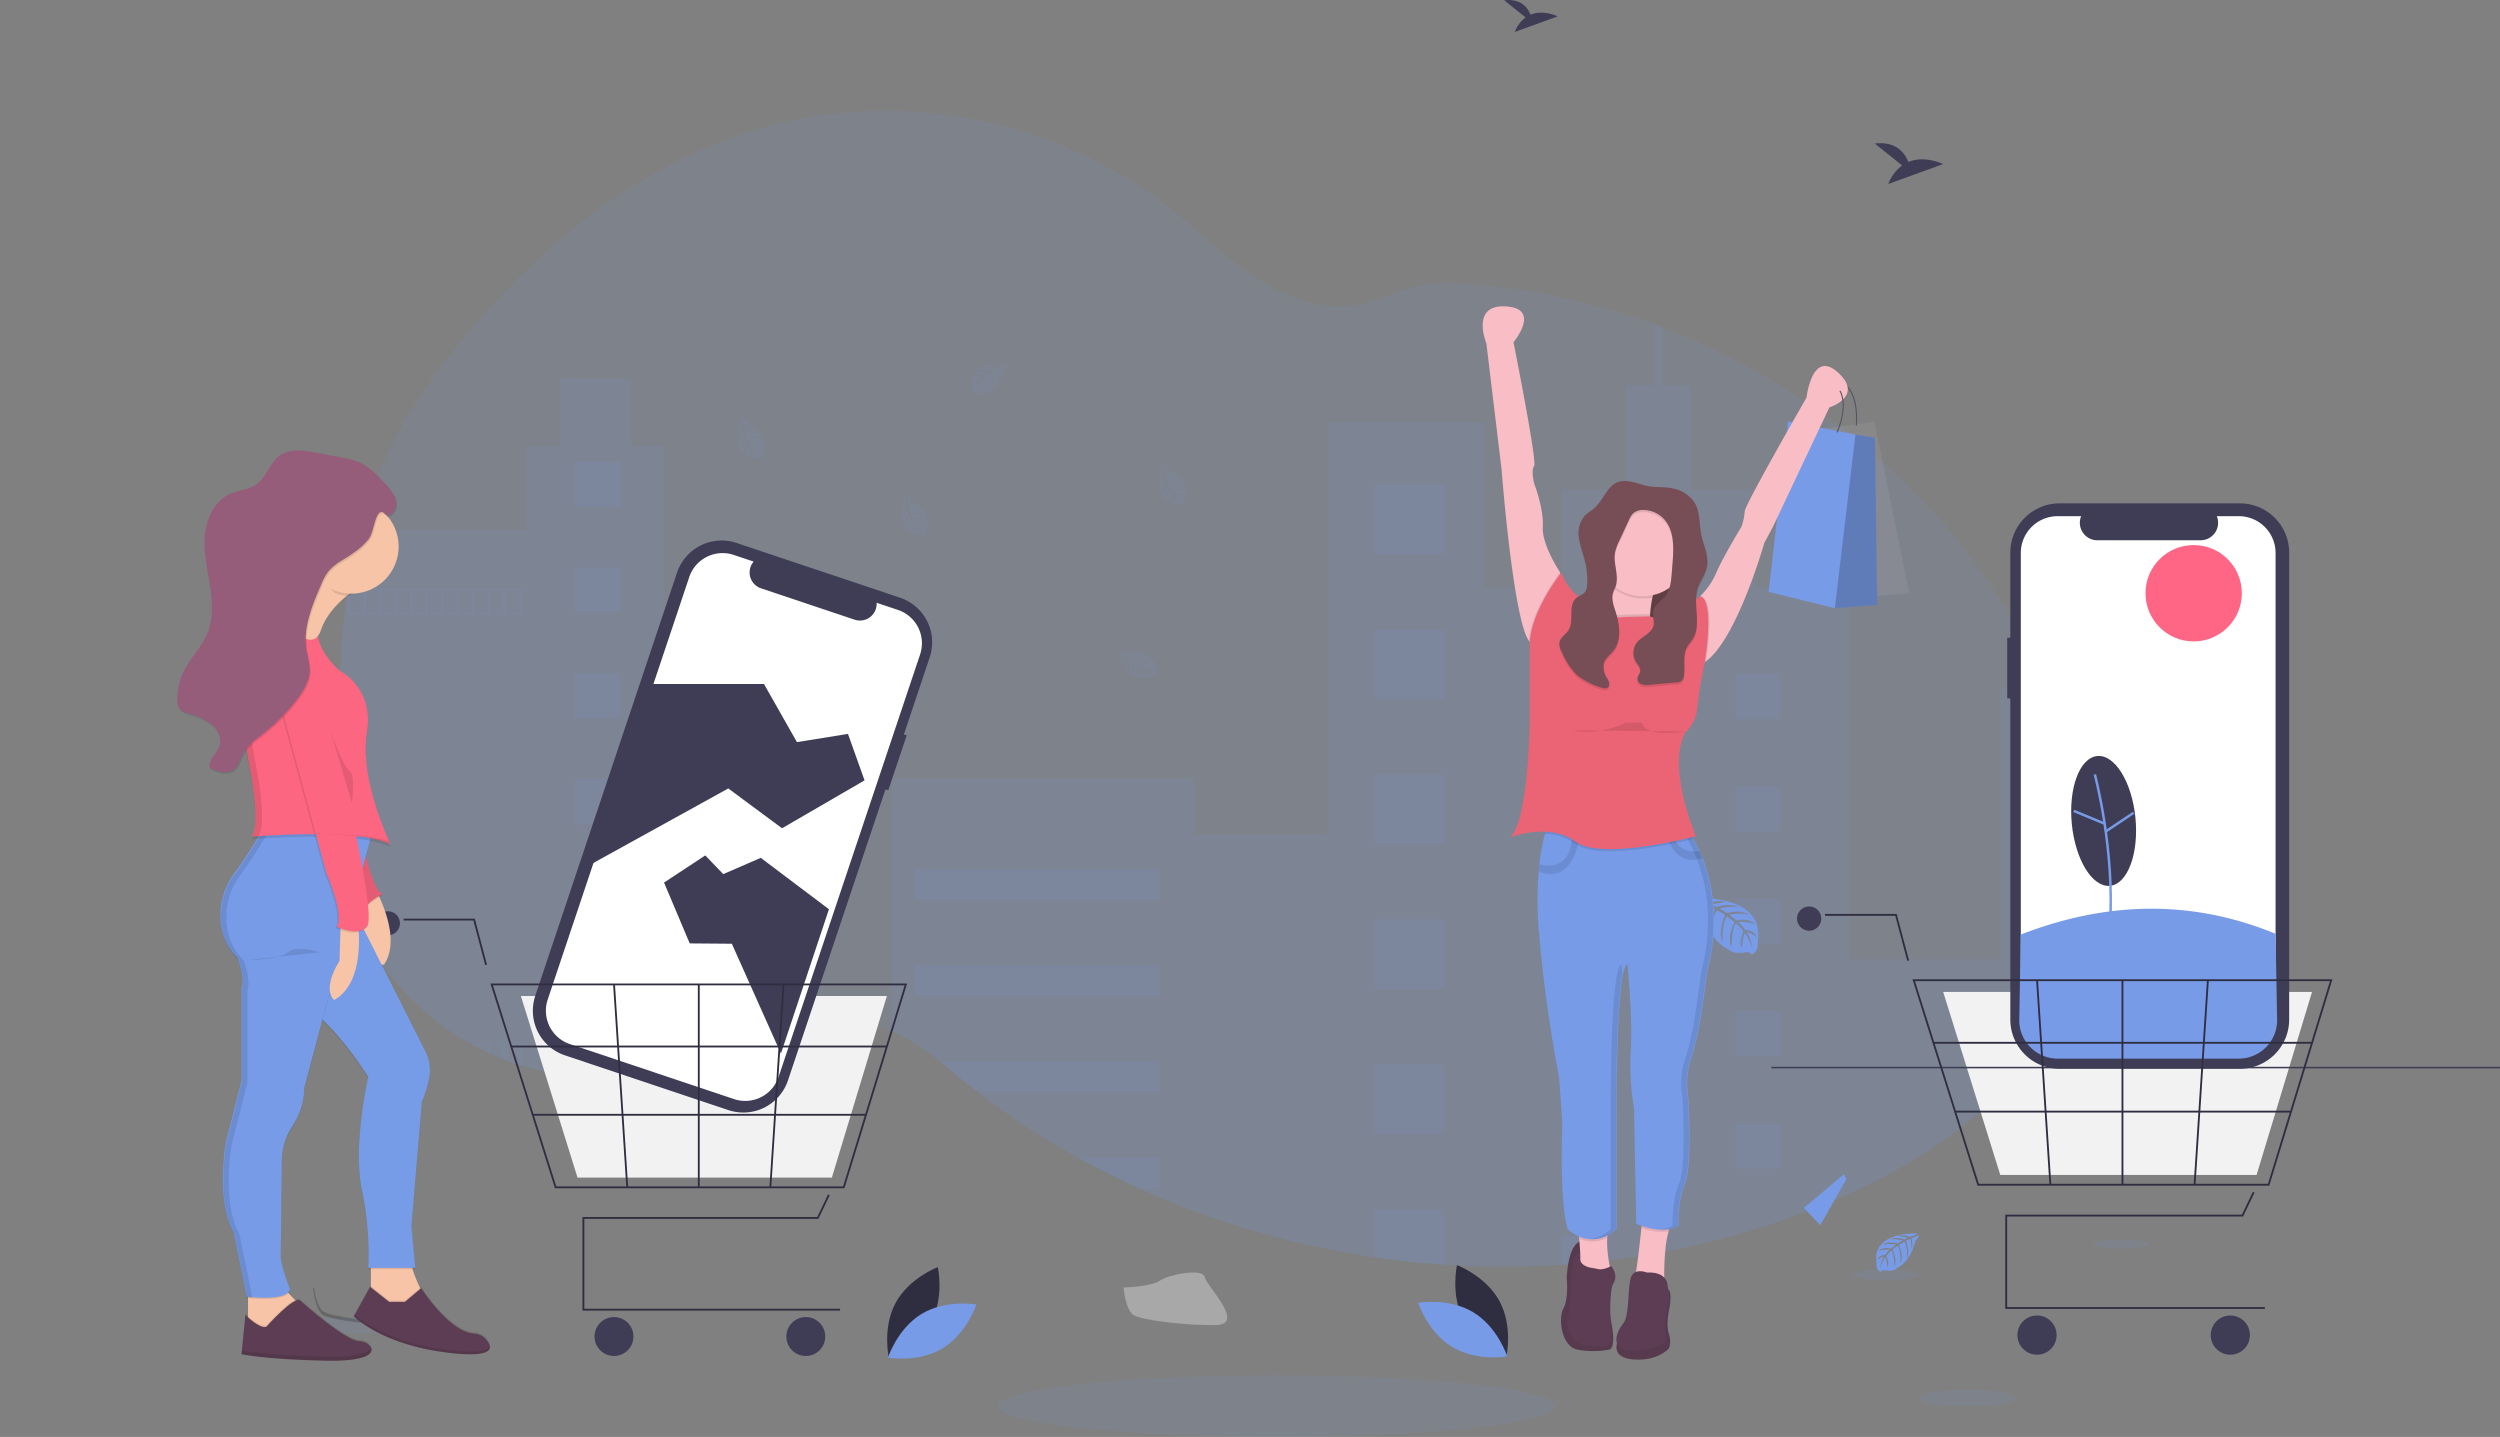 <svg xmlns="http://www.w3.org/2000/svg" width="697.464" height="400.875" viewBox="0 0 697.464 400.875">
  <rect x="0" y="0" width="697.464" height="400.875" fill="#808080" stroke="none"/>
  <g id="fig1" transform="translate(-61 -32.355)">
    <g id="bg" transform="translate(143.863 63.267)">
      <ellipse id="Ellipse_138" data-name="Ellipse 138" cx="77.744" cy="8.599" rx="77.744" ry="8.599" transform="translate(195.556 352.764)" fill="#779be7" opacity="0.1"/>
      <path id="Path_438" data-name="Path 438" d="M538.133,294.933C526.036,319.9,501.459,336.59,476,347.6c-34.283,14.826-72.037,20.706-109.272,18.219q-9.793-.647-19.517-2.082a246.155,246.155,0,0,1-65.255-19.02q-8.973-4.054-17.627-8.818a225.384,225.384,0,0,1-27.538-18.009q-3.293-2.514-6.5-5.156c-1.48-1.221-2.947-2.469-4.436-3.68a55.981,55.981,0,0,0-9.984-6.8,35.676,35.676,0,0,0-3.343-1.476c-11.423-4.345-24.6-2.705-36.488.683-9.037,2.555-17.841,6.085-26.891,8.6a89.27,89.27,0,0,1-12.257,2.605,65.228,65.228,0,0,1-27.551-2.4l-.761-.237q-1.913-.6-3.794-1.316l-.761-.292q-1.822-.7-3.566-1.508l-.761-.346q-1.822-.847-3.566-1.79c-.419-.219-.834-.455-1.243-.679a74.546,74.546,0,0,1-17.836-13.887c-.15-.15-.292-.305-.455-.455-.724-.783-1.435-1.58-2.122-2.4-.255-.3-.51-.6-.761-.911q-1.225-1.5-2.364-3.056c-.114-.15-.223-.305-.333-.455a65.856,65.856,0,0,1-7.684-13.892c-.064-.15-.123-.305-.178-.455q-.911-2.346-1.662-4.769c-.2-.674-.4-1.366-.574-2.04-.059-.2-.114-.405-.164-.606C58.269,251.285,58,241,58,230.766v-3.575c.073-16.547.328-33.377,2.769-49.7a2.073,2.073,0,0,1,.05-.337,155.2,155.2,0,0,1,3.329-16.315,120.354,120.354,0,0,1,5.607-16.534c5.616-13.209,13.783-25.228,22.851-36.369,22.819-28.016,52.775-51.568,87.837-60.354,37.781-9.487,79.771-.4,110.246,23.867,9.292,7.4,17.64,16.156,28.075,21.826,9.109,4.937,19.772,6.982,29.528,3.1,8.062-3.188,13.309-4.805,22.364-4.318a187.452,187.452,0,0,1,54.82,11.473c.711.26,1.421.528,2.127.8,45.87,17.558,85.309,52.425,105.8,97.229q.815,1.776,1.58,3.58C547.2,233.659,551.611,267.122,538.133,294.933Z" transform="translate(-46.604 -43.893)" fill="#779be7" opacity="0.1"/>
      <path id="Path_439" data-name="Path 439" d="M149.153,226.582v172.7a89.275,89.275,0,0,1-12.257,2.605,65.228,65.228,0,0,1-27.551-2.4l-.761-.237q-1.913-.6-3.794-1.316l-.761-.292q-1.822-.7-3.566-1.508l-.761-.346q-1.822-.847-3.566-1.79c-.419-.219-.834-.455-1.243-.679a74.545,74.545,0,0,1-17.836-13.887c-.15-.15-.292-.305-.455-.455-.724-.783-1.435-1.58-2.122-2.4-.255-.3-.51-.6-.761-.911q-1.225-1.5-2.364-3.056c-.114-.15-.223-.305-.333-.455a65.856,65.856,0,0,1-7.684-13.892c-.064-.15-.123-.305-.178-.455q-.911-2.346-1.662-4.769c-.2-.674-.4-1.366-.574-2.04-.059-.2-.114-.405-.164-.606C58.269,340.5,58,330.21,58,319.98v-3.575c.073-16.547.328-33.377,2.769-49.7a2.073,2.073,0,0,1,.05-.337,155.2,155.2,0,0,1,3.329-16.315h46.5V226.582h9.3V207.73H139.9v18.852Z" transform="translate(-46.604 -133.107)" fill="#779be7" opacity="0.1"/>
      <path id="Path_440" data-name="Path 440" d="M722.882,366.2c-12.1,24.964-36.674,41.657-62.135,52.666-34.283,14.826-72.037,20.706-109.272,18.219q-9.793-.647-19.517-2.082a246.157,246.157,0,0,1-65.255-19.02q-8.973-4.054-17.627-8.818a225.377,225.377,0,0,1-27.538-18.009q-3.293-2.514-6.495-5.156c-1.48-1.221-2.947-2.469-4.436-3.68a55.98,55.98,0,0,0-9.984-6.8,35.676,35.676,0,0,0-3.343-1.476V301.378h84.531v15.727h37.1V202.063h43.666v46h21.6V220.828h17.845v-29.1h8.2V174.78c.711.26,1.421.528,2.127.8v16.156h7.989v29.114h17.841v27.237h26.294v103.77h41.794V276.386H719.73C731.95,304.93,736.359,338.394,722.882,366.2Z" transform="translate(-231.352 -115.165)" fill="#779be7" opacity="0.1"/>
      <rect id="Rectangle_186" data-name="Rectangle 186" width="19.517" height="19.517" transform="translate(300.605 104.206)" fill="#779be7" opacity="0.1"/>
      <rect id="Rectangle_187" data-name="Rectangle 187" width="19.517" height="19.517" transform="translate(300.605 144.665)" fill="#779be7" opacity="0.1"/>
      <rect id="Rectangle_188" data-name="Rectangle 188" width="19.517" height="19.517" transform="translate(300.605 185.12)" fill="#779be7" opacity="0.1"/>
      <rect id="Rectangle_189" data-name="Rectangle 189" width="19.517" height="19.517" transform="translate(300.605 225.579)" fill="#779be7" opacity="0.1"/>
      <rect id="Rectangle_190" data-name="Rectangle 190" width="19.517" height="19.517" transform="translate(300.605 266.038)" fill="#779be7" opacity="0.1"/>
      <path id="Path_441" data-name="Path 441" d="M712.487,716.81v15.413q-9.792-.647-19.517-2.082V716.81Z" transform="translate(-392.365 -410.317)" fill="#779be7" opacity="0.1"/>
      <rect id="Rectangle_191" data-name="Rectangle 191" width="68.316" height="8.841" transform="translate(172.363 211.437)" fill="#779be7" opacity="0.1"/>
      <rect id="Rectangle_192" data-name="Rectangle 192" width="68.316" height="8.841" transform="translate(172.363 238.282)" fill="#779be7" opacity="0.1"/>
      <path id="Path_442" data-name="Path 442" d="M487.975,626v8.836H437.491Q434.2,632.322,431,629.68c-1.48-1.221-2.947-2.469-4.436-3.68Z" transform="translate(-247.296 -360.868)" fill="#779be7" opacity="0.1"/>
      <path id="Path_443" data-name="Path 443" d="M533.956,685v8.841h-5.329Q519.654,689.764,511,685Z" transform="translate(-293.276 -392.995)" fill="#779be7" opacity="0.1"/>
      <rect id="Rectangle_193" data-name="Rectangle 193" width="12.703" height="12.703" transform="translate(352.72 157.054)" fill="#779be7" opacity="0.1"/>
      <rect id="Rectangle_194" data-name="Rectangle 194" width="12.703" height="12.703" transform="translate(77.617 97.852)" fill="#779be7" opacity="0.1"/>
      <rect id="Rectangle_195" data-name="Rectangle 195" width="12.703" height="12.703" transform="translate(77.617 127.366)" fill="#779be7" opacity="0.1"/>
      <rect id="Rectangle_196" data-name="Rectangle 196" width="12.703" height="12.703" transform="translate(77.617 156.881)" fill="#779be7" opacity="0.1"/>
      <rect id="Rectangle_197" data-name="Rectangle 197" width="12.703" height="12.703" transform="translate(77.617 186.39)" fill="#779be7" opacity="0.1"/>
      <rect id="Rectangle_198" data-name="Rectangle 198" width="12.703" height="12.703" transform="translate(77.617 215.905)" fill="#779be7" opacity="0.1"/>
      <rect id="Rectangle_199" data-name="Rectangle 199" width="12.703" height="12.703" transform="translate(77.617 245.419)" fill="#779be7" opacity="0.1"/>
      <rect id="Rectangle_200" data-name="Rectangle 200" width="12.703" height="12.703" transform="translate(401.228 157.054)" fill="#779be7" opacity="0.1"/>
      <rect id="Rectangle_201" data-name="Rectangle 201" width="12.703" height="12.703" transform="translate(352.72 188.395)" fill="#779be7" opacity="0.1"/>
      <rect id="Rectangle_202" data-name="Rectangle 202" width="12.703" height="12.703" transform="translate(401.228 188.395)" fill="#779be7" opacity="0.1"/>
      <rect id="Rectangle_203" data-name="Rectangle 203" width="12.703" height="12.703" transform="translate(352.72 219.731)" fill="#779be7" opacity="0.1"/>
      <rect id="Rectangle_204" data-name="Rectangle 204" width="12.703" height="12.703" transform="translate(401.228 219.731)" fill="#779be7" opacity="0.1"/>
      <rect id="Rectangle_205" data-name="Rectangle 205" width="12.703" height="12.703" transform="translate(352.72 251.072)" fill="#779be7" opacity="0.1"/>
      <rect id="Rectangle_206" data-name="Rectangle 206" width="12.703" height="12.703" transform="translate(401.228 251.072)" fill="#779be7" opacity="0.1"/>
      <rect id="Rectangle_207" data-name="Rectangle 207" width="12.703" height="12.703" transform="translate(352.72 282.413)" fill="#779be7" opacity="0.1"/>
      <rect id="Rectangle_208" data-name="Rectangle 208" width="12.703" height="12.703" transform="translate(401.228 282.413)" fill="#779be7" opacity="0.1"/>
      <path id="Path_444" data-name="Path 444" d="M774.41,697.094V688.9h12.7v7.028Z" transform="translate(-421.69 -375.151)" fill="#779be7" opacity="0.1"/>
      <path id="Path_445" data-name="Path 445" d="M64.06,336.48v7.288h48.585V336.48Zm4.327,6.832H64.821v-6.377h3.566Zm4.327,0H69.148v-6.377h3.566Zm4.327,0H73.475v-6.377h3.566Zm4.327,0H77.8v-6.377h3.566Zm4.327,0H82.128v-6.377h3.566Zm4.327,0H86.455v-6.377h3.566Zm4.327,0H90.782v-6.377h3.566Zm4.327,0H95.109v-6.377h3.566Zm4.327,0H99.436v-6.377H103Zm4.327,0h-3.566v-6.377h3.566Zm4.555,0H108.09v-6.377h3.794Z" transform="translate(-49.904 -203.215)" fill="#779be7" opacity="0.1"/>
      <path id="Path_451" data-name="Path 451" d="M139,615.19c.41.232.824.456,1.243.679v-.223h3.566v2.013l.761.346v-2.359h3.566v3.867l.761.292v-4.159h3.794v5.466l.761.237V615.19Z" transform="translate(-90.711 -354.981)" fill="#779be7" opacity="0.1"/>
      <path id="Path_452" data-name="Path 452" d="M456.358,197.983s-10.854-.651-9.565,6.955a1.854,1.854,0,0,0,.961,1.954s.023-.565,1.116-.373a4.838,4.838,0,0,0,1.18.059,2.437,2.437,0,0,0,1.439-.6h0s3.052-1.262,4.24-6.249c0,0,.879-1.089.843-1.366l-1.822.783a3.288,3.288,0,0,1,.132,2.419s-.059-2.373-.41-2.314c-.073,0-.952.455-.952.455s1.075,2.3.264,3.976c0,0,.31-2.838-.6-3.808l-1.289.752s1.257,2.378.405,4.318c0,0,.219-2.974-.679-4.136l-1.166.911s1.18,2.346.455,3.953c0,0-.1-3.462-.715-3.726a7.291,7.291,0,0,0-1.18,1.271s.811,1.7.31,2.6c0,0-.31-2.309-.56-2.318a7.653,7.653,0,0,0-1.125,2.578,5.575,5.575,0,0,1,.879-2.733,3.07,3.07,0,0,0-1.562.806s.159-1.079,1.822-1.175a7.085,7.085,0,0,1,1.066-1.23,6.711,6.711,0,0,0-2.642.305,2.974,2.974,0,0,1,2.942-.56l1.157-.938a9.868,9.868,0,0,0-3.106.023s1.057-.911,3.393-.246l1.257-.752a11.488,11.488,0,0,0-2.947-.255,4.518,4.518,0,0,1,3.311.055l.911-.405s-1.366-.264-1.749-.305-.419-.155-.419-.155a4.7,4.7,0,0,1,2.542.282A12.484,12.484,0,0,0,456.358,197.983Z" transform="translate(-258.256 -127.792)" fill="#779be7" opacity="0.1"/>
      <path id="Path_453" data-name="Path 453" d="M404.267,279.127s-3.707,10.225,3.949,11.159a1.863,1.863,0,0,0,2.15-.369s-.537-.182-.041-1.175a5.108,5.108,0,0,0,.387-1.116,2.446,2.446,0,0,0-.159-1.549h0s-.342-3.284-4.792-5.839c0,0-.793-1.152-1.07-1.2l.232,1.977a3.283,3.283,0,0,1,2.355.56s-2.277-.615-2.337-.264c0,.073.169,1.043.169,1.043s2.514-.378,3.89.879c0,0-2.633-1.1-3.826-.506l.355,1.448s2.642-.533,4.259.838c0,0-2.792-1.057-4.158-.524l.542,1.366s2.583-.455,3.922.683c0,0-3.348-.911-3.776-.373a7.169,7.169,0,0,0,.884,1.489s1.863-.292,2.583.455c0,0-2.3-.36-2.382-.118a7.806,7.806,0,0,0,2.15,1.822,5.571,5.571,0,0,1-2.364-1.612,3.088,3.088,0,0,0,.332,1.722s-.993-.456-.61-2.068a7.333,7.333,0,0,1-.879-1.366,6.686,6.686,0,0,0-.455,2.614s-.733-1.13.3-2.979l-.578-1.366a9.128,9.128,0,0,0-.843,2.961s-.565-1.266.729-3.32l-.364-1.416a11.268,11.268,0,0,0-1.079,2.733,4.521,4.521,0,0,1,.993-3.161l-.132-.979s-.642,1.221-.793,1.59-.264.36-.264.36a4.665,4.665,0,0,1,.993-2.355A11.282,11.282,0,0,0,404.267,279.127Z" transform="translate(-234.668 -171.938)" fill="#779be7" opacity="0.1"/>
      <path id="Path_454" data-name="Path 454" d="M562.305,260.211s-3.712,10.221,3.949,11.154A1.845,1.845,0,0,0,568.4,271s-.533-.178-.041-1.175a5.2,5.2,0,0,0,.392-1.111,2.465,2.465,0,0,0-.164-1.553h0s-.342-3.284-4.787-5.839c0,0-.792-1.148-1.07-1.2l.228,1.981a3.355,3.355,0,0,1,2.364.56s-2.277-.619-2.337-.264c0,.073.169,1.043.169,1.043s2.514-.378,3.885.875c0,0-2.633-1.1-3.821-.506l.355,1.448s2.637-.528,4.254.838c0,0-2.792-1.052-4.154-.524l.542,1.366s2.582-.455,3.922.679c0,0-3.352-.911-3.776-.374a7.183,7.183,0,0,0,.884,1.494s1.863-.3,2.578.455c0,0-2.3-.36-2.382-.123a7.851,7.851,0,0,0,2.154,1.822,5.574,5.574,0,0,1-2.364-1.617,3.059,3.059,0,0,0,.332,1.726s-.993-.456-.615-2.072a6.972,6.972,0,0,1-.875-1.366,6.6,6.6,0,0,0-.455,2.619s-.729-1.13.3-2.979l-.574-1.366a9.219,9.219,0,0,0-.847,2.965s-.565-1.271.729-3.325l-.36-1.417a11.362,11.362,0,0,0-1.08,2.733,4.5,4.5,0,0,1,.988-3.161l-.132-.975s-.638,1.221-.793,1.59-.26.355-.26.355a4.682,4.682,0,0,1,.988-2.355A11.574,11.574,0,0,0,562.305,260.211Z" transform="translate(-320.724 -161.635)" fill="#779be7" opacity="0.1"/>
      <path id="Path_455" data-name="Path 455" d="M336.4,443.691s-3.708,10.225,3.949,11.154a1.854,1.854,0,0,0,2.15-.369s-.537-.178-.041-1.171a4.949,4.949,0,0,0,.387-1.116,2.459,2.459,0,0,0-.159-1.553h0s-.342-3.284-4.787-5.839c0,0-.8-1.148-1.075-1.2l.232,1.981a3.3,3.3,0,0,1,2.359.56s-2.277-.619-2.341-.264c0,.073.169,1.043.169,1.043s2.514-.378,3.89.875c0,0-2.633-1.1-3.826-.506l.36,1.448s2.637-.528,4.254.838c0,0-2.792-1.052-4.158-.524l.542,1.366s2.582-.455,3.922.679c0,0-3.348-.911-3.776-.373a7.037,7.037,0,0,0,.888,1.494s1.858-.3,2.578.455c0,0-2.3-.36-2.382-.123a7.8,7.8,0,0,0,2.15,1.822,5.574,5.574,0,0,1-2.359-1.617,3.083,3.083,0,0,0,.328,1.726s-.988-.456-.61-2.072a7.182,7.182,0,0,1-.879-1.366,6.716,6.716,0,0,0-.456,2.619s-.729-1.13.3-2.979l-.574-1.366a9.219,9.219,0,0,0-.847,2.965s-.565-1.271.729-3.32l-.364-1.421a11.355,11.355,0,0,0-1.079,2.733,4.522,4.522,0,0,1,.993-3.161l-.132-.975s-.642,1.221-.793,1.59-.264.355-.264.355a4.714,4.714,0,0,1,.993-2.355A11.142,11.142,0,0,0,336.4,443.691Z" transform="translate(-197.711 -261.545)" fill="#779be7" opacity="0.1"/>
      <path id="Path_456" data-name="Path 456" d="M304.074,232.1s-3.712,10.225,3.944,11.159a1.863,1.863,0,0,0,2.15-.369s-.533-.182-.041-1.175a4.875,4.875,0,0,0,.387-1.116,2.464,2.464,0,0,0-.159-1.553h0s-.342-3.284-4.787-5.835c0,0-.792-1.152-1.075-1.2l.232,1.977a3.3,3.3,0,0,1,2.359.56s-2.277-.615-2.337-.264c0,.073.169,1.043.169,1.043s2.51-.378,3.885.875c0,0-2.633-1.1-3.821-.506l.355,1.453s2.637-.533,4.254.838c0,0-2.792-1.057-4.154-.528l.542,1.366s2.582-.455,3.917.679c0,0-3.348-.911-3.776-.369a7.029,7.029,0,0,0,.888,1.489s1.858-.292,2.578.455c0,0-2.3-.36-2.382-.118a7.882,7.882,0,0,0,2.15,1.822,5.542,5.542,0,0,1-2.359-1.612,3.046,3.046,0,0,0,.332,1.722s-.993-.455-.615-2.068a7.334,7.334,0,0,1-.879-1.366,6.715,6.715,0,0,0-.455,2.619s-.729-1.13.3-2.979l-.574-1.366a9.221,9.221,0,0,0-.847,2.961s-.565-1.266.729-3.32l-.364-1.417a11.464,11.464,0,0,0-1.079,2.733,4.517,4.517,0,0,1,.993-3.161l-.132-.979s-.638,1.221-.793,1.59-.264.355-.264.355a4.714,4.714,0,0,1,.993-2.355A11.648,11.648,0,0,0,304.074,232.1Z" transform="translate(-180.109 -146.328)" fill="#779be7" opacity="0.1"/>
      <path id="Path_457" data-name="Path 457" d="M365.58,354s2.865,10.476,9.656,6.832a1.858,1.858,0,0,0,1.544-1.539s-.542.164-.711-.934a5.381,5.381,0,0,0-.323-1.139,2.487,2.487,0,0,0-1.029-1.175h0s-2.173-2.482-7.288-2.009c0,0-1.312-.483-1.562-.36l1.325,1.485a3.327,3.327,0,0,1,2.25-.911s-2.227.815-2.059,1.13c.032.068.738.756.738.756s1.822-1.758,3.68-1.526c0,0-2.788.62-3.416,1.79l1.13.984s1.845-1.959,3.958-1.772c0,0-2.888.747-3.7,1.968l1.239.815s1.822-1.872,3.594-1.708c0,0-3.252,1.2-3.3,1.872a7.015,7.015,0,0,0,1.581.711s1.366-1.312,2.364-1.125c0,0-2.086,1.029-2.018,1.275a8.1,8.1,0,0,0,2.8.237,5.53,5.53,0,0,1-2.86.041,3.093,3.093,0,0,0,1.266,1.221s-1.075.2-1.694-1.339a7.1,7.1,0,0,1-1.508-.615,6.683,6.683,0,0,0,1.134,2.4s-1.248-.5-1.471-2.605l-1.262-.793a9.519,9.519,0,0,0,1.02,2.91s-1.193-.711-1.321-3.134l-1.116-.947a11.287,11.287,0,0,0,.706,2.869,4.56,4.56,0,0,1-1.016-3.156l-.67-.72s.182,1.366.269,1.754,0,.455,0,.455a4.664,4.664,0,0,1-.547-2.5A11.367,11.367,0,0,0,365.58,354Z" transform="translate(-214.091 -212.568)" fill="#779be7" opacity="0.1"/>
      <path id="Path_458" data-name="Path 458" d="M536.21,374.589s2.865,10.476,9.661,6.832a1.854,1.854,0,0,0,1.539-1.54s-.537.164-.711-.934a4.9,4.9,0,0,0-.323-1.139,2.473,2.473,0,0,0-1.025-1.175h0s-2.173-2.482-7.287-2.009c0,0-1.312-.483-1.567-.36l1.33,1.485a3.327,3.327,0,0,1,2.25-.911s-2.227.815-2.063,1.134c.032.064.738.752.738.752s1.822-1.758,3.68-1.526c0,0-2.783.619-3.411,1.79l1.125.984s1.849-1.959,3.958-1.772c0,0-2.888.747-3.7,1.968l1.239.815s1.822-1.872,3.6-1.708c0,0-3.252,1.2-3.3,1.877a7.1,7.1,0,0,0,1.585.706s1.366-1.312,2.359-1.125c0,0-2.086,1.034-2.013,1.275a8.1,8.1,0,0,0,2.8.237,5.529,5.529,0,0,1-2.86.041,3.061,3.061,0,0,0,1.266,1.221s-1.075.2-1.7-1.339a7.1,7.1,0,0,1-1.508-.615,6.769,6.769,0,0,0,1.139,2.4,2.971,2.971,0,0,1-1.471-2.61l-1.262-.793a9.47,9.47,0,0,0,1.016,2.91s-1.193-.711-1.321-3.134l-1.111-.947a11.411,11.411,0,0,0,.7,2.869,4.546,4.546,0,0,1-1.011-3.156l-.669-.72s.182,1.366.269,1.754,0,.455,0,.455a4.665,4.665,0,0,1-.547-2.5S536.315,374.494,536.21,374.589Z" transform="translate(-307.004 -223.78)" fill="#779be7" opacity="0.1"/>
      <path id="Path_459" data-name="Path 459" d="M922.97,660.774l4.587,4.842L934.83,652.8l-.656-1.439Z" transform="translate(-502.585 -354.709)" fill="#779be7"/>
      <path id="Path_537" data-name="Path 537" d="M1048.124,795.1s19.258-1.161,16.989,12.334a3.281,3.281,0,0,1-1.713,3.466s-.032-1-1.977-.66a8.787,8.787,0,0,1-2.09.1,4.327,4.327,0,0,1-2.555-1.057h0s-5.416-2.236-7.52-11.082c0,0-1.558-1.931-1.494-2.428l3.248,1.366a5.83,5.83,0,0,0-.237,4.3s.1-4.209.729-4.1c.128,0,1.69.811,1.69.811s-1.913,4.1-.455,7.051c0,0-.547-5.01,1.066-6.755l2.277,1.334s-2.232,4.218-.719,7.661c0,0-.387-5.279,1.2-7.338l2.072,1.617s-2.1,4.158-.82,7.014c0,0,.168-6.144,1.271-6.609a12.228,12.228,0,0,1,2.086,2.255s-1.435,3.015-.542,4.609c0,0,.547-4.1.993-4.1,0,0,1.822,2.733,1.995,4.555a9.86,9.86,0,0,0-1.558-4.832,5.425,5.425,0,0,1,2.765,1.435s-.278-1.917-3.188-2.086a12.616,12.616,0,0,0-1.89-2.182,11.858,11.858,0,0,1,4.682.537s-1.558-1.822-5.22-.988l-2.045-1.667s3.84-.528,5.466.055c0,0-1.872-1.6-6.017-.456l-2.227-1.33a20.28,20.28,0,0,1,5.22-.456s-2.054-1.111-5.876.091l-1.589-.715s2.4-.455,3.1-.542.743-.269.743-.269a8.317,8.317,0,0,0-4.5.5S1048.069,795.314,1048.124,795.1Z" transform="translate(-657.615 -575.428)" fill="#779be7"/>
      <ellipse id="Ellipse_153" data-name="Ellipse 153" cx="13.628" cy="2.305" rx="13.628" ry="2.305" transform="translate(452.486 356.836)" fill="#779be7" opacity="0.1"/>
      <ellipse id="Ellipse_154" data-name="Ellipse 154" cx="7.684" cy="1.298" rx="7.684" ry="1.298" transform="translate(501.153 314.883)" fill="#779be7" opacity="0.1"/>
      <path id="Path_538" data-name="Path 538" d="M1011.9,731.54s-13.108-.788-11.564,8.394a2.245,2.245,0,0,0,1.166,2.364s.023-.683,1.366-.455a5.988,5.988,0,0,0,1.425.068,2.969,2.969,0,0,0,1.74-.72h0s3.685-1.521,5.12-7.543c0,0,1.057-1.316,1.016-1.653l-2.209.943a3.991,3.991,0,0,1,.159,2.924s-.073-2.865-.5-2.8c-.087,0-1.148.551-1.148.551s1.3,2.783.319,4.8c0,0,.369-3.425-.729-4.6l-1.553.911s1.517,2.874.487,5.215c0,0,.264-3.594-.815-5.01l-1.412,1.1s1.426,2.833.556,4.773c0,0-.114-4.181-.861-4.5a8.633,8.633,0,0,0-1.426,1.539s.979,2.054.373,3.138c0,0-.373-2.787-.679-2.8a9.143,9.143,0,0,0-1.366,3.111,6.727,6.727,0,0,1,1.061-3.288,3.725,3.725,0,0,0-1.886.975s.191-1.3,2.186-1.417a8.776,8.776,0,0,1,1.289-1.489,8.115,8.115,0,0,0-3.188.369s1.061-1.23,3.553-.67l1.394-1.139a11.457,11.457,0,0,0-3.721.036s1.275-1.089,4.1-.3l1.517-.911a13.771,13.771,0,0,0-3.553-.305s1.4-.756,4,.064l1.084-.487s-1.631-.323-2.109-.374-.506-.182-.506-.182a5.661,5.661,0,0,1,3.065.342A12.93,12.93,0,0,0,1011.9,731.54Z" transform="translate(-559.667 -418.328)" fill="#779be7"/>
      <ellipse id="Ellipse_155" data-name="Ellipse 155" cx="9.278" cy="1.567" rx="9.278" ry="1.567" transform="translate(433.931 323.2)" fill="#779be7" opacity="0.1"/>
      <ellipse id="Ellipse_156" data-name="Ellipse 156" cx="13.628" cy="2.305" rx="13.628" ry="2.305" transform="translate(0 336.695)" fill="#779be7" opacity="0.1"/>
      <path id="Path_539" data-name="Path 539" d="M42.81,759.655s7.77-.237,10.116-1.909,11.956-3.644,12.539-.984,11.683,13.309,2.906,13.377-20.391-1.366-22.732-2.792S42.81,759.655,42.81,759.655Z" transform="translate(187.785 -431.363)" fill="#a8a8a8"/>
      <path id="Path_540" data-name="Path 540" d="M68.52,774.215c-8.777.068-20.391-1.366-22.728-2.792-1.781-1.084-2.491-4.978-2.733-6.773H42.8s.492,6.272,2.828,7.693,13.956,2.865,22.732,2.792c2.532,0,3.407-.911,3.361-2.277C71.372,773.7,70.406,774.2,68.52,774.215Z" transform="translate(-38.327 -436.367)" opacity="0.2"/>
    </g>
    <g id="sad" transform="translate(61 151.257)">
      <path id="Path_432" data-name="Path 432" d="M198.124,753.561c-3.772,7-11.777,10-11.777,10s-1.89-8.339,1.882-15.334,11.777-10,11.777-10S201.9,746.566,198.124,753.561Z" transform="translate(61.629 -503.626)" fill="#2f2e41"/>
      <path id="Path_433" data-name="Path 433" d="M161.433,774.587c-6.81,4.1-9.433,12.235-9.433,12.235s8.418,1.5,15.228-2.6,9.433-12.235,9.433-12.235S168.243,770.49,161.433,774.587Z" transform="translate(95.728 -526.954)" fill="#779be7"/>
      <path id="Path_434" data-name="Path 434" d="M125.274,627.771h71.862v-.517H125.791V602.18h65.3l3.172-6.609-.466-.224-3.032,6.316h-65.5Z" transform="translate(37.233 -381.039)" fill="#2f2e41"/>
      <ellipse id="Ellipse_135" data-name="Ellipse 135" cx="5.428" cy="5.428" rx="5.428" ry="5.428" transform="translate(219.376 248.541)" fill="#3f3d56"/>
      <ellipse id="Ellipse_136" data-name="Ellipse 136" cx="5.428" cy="5.428" rx="5.428" ry="5.428" transform="translate(165.867 248.541)" fill="#3f3d56"/>
      <ellipse id="Ellipse_137" data-name="Ellipse 137" cx="3.36" cy="3.36" rx="3.36" ry="3.36" transform="translate(104.862 135.319)" fill="#3f3d56"/>
      <path id="Path_436" data-name="Path 436" d="M98.069,463.681h70.946l15.351-50.666H82.26l.093.3Z" transform="translate(63.057 -254.043)" fill="#f2f2f2"/>
      <g id="Group_73" data-name="Group 73" transform="translate(148.654 31.894)">
        <path id="Path_288" data-name="Path 288" d="M555.3,119.114l-.786-.263,7.208-21.517a13.133,13.133,0,0,0-8.282-16.625h0L507.85,65.438a13.134,13.134,0,0,0-16.625,8.282h0L451.681,191.763a13.133,13.133,0,0,0,8.282,16.625h0l45.587,15.271a13.134,13.134,0,0,0,16.625-8.282h0l27.2-81.21.785.263Z" transform="translate(-450.997 -64.754)" fill="#3f3d56"/>
        <path id="Path_289" data-name="Path 289" d="M566.779,97.543l-5.95-1.993a4.66,4.66,0,0,1-6.13,4.717l-26.116-8.749a4.66,4.66,0,0,1-2.052-7.458L520.972,82.2a9.808,9.808,0,0,0-12.415,6.185l-39.485,117.87a9.808,9.808,0,0,0,6.185,12.415h0l45.806,15.344a9.808,9.808,0,0,0,12.416-6.185h0l39.485-117.87a9.808,9.808,0,0,0-6.185-12.415Z" transform="translate(-464.923 -78.18)" fill="#fff"/>
        <path id="Path_290" data-name="Path 290" d="M333.266,270.579l27.958-15.443,14.911,11.05,19.038-11.05L376.135,258.2l-9.586-16.9H343.118Z" transform="translate(-306.143 -194.273)" fill="#3f3d56" stroke="#3f3d56" stroke-width="14"/>
        <path id="Path_294" data-name="Path 294" d="M38.837,18.369,21.3,8.681l-9.354,6.932L0,8.681,11.943,10.6,17.957,0h14.7Z" transform="matrix(0.799, 0.602, -0.602, 0.799, 48.283, 85.769)" fill="#3f3d56" stroke="#3f3d56" stroke-width="14"/>
      </g>
      <path id="Path_435" data-name="Path 435" d="M233.647,534.659h80.773L331.9,477.531H215.648l.106.336Zm80.391-.517H234.026l-17.674-56.094H331.2Z" transform="translate(-78.827 -322.049)" fill="#2f2e41"/>
      <path id="Path_437" data-name="Path 437" d="M472.575,354.885l.5-.133-3.412-12.859H449.818v.517h19.447Z" transform="translate(-337.202 -204.507)" fill="#2f2e41"/>
      <rect id="Rectangle_180" data-name="Rectangle 180" width="104.793" height="0.517" transform="translate(142.631 172.802)" fill="#2f2e41"/>
      <rect id="Rectangle_181" data-name="Rectangle 181" width="92.965" height="0.517" transform="translate(148.632 191.849)" fill="#2f2e41"/>
      <rect id="Rectangle_182" data-name="Rectangle 182" width="0.517" height="56.611" transform="translate(194.69 155.741)" fill="#2f2e41"/>
      <rect id="Rectangle_183" data-name="Rectangle 183" width="56.731" height="0.517" transform="matrix(-0.065, -0.998, 0.998, -0.065, 174.737, 212.368)" fill="#2f2e41"/>
      <rect id="Rectangle_184" data-name="Rectangle 184" width="0.517" height="56.731" transform="matrix(-0.998, -0.065, 0.065, -0.998, 215.169, 212.368)" fill="#2f2e41"/>
      <rect id="Rectangle_185" data-name="Rectangle 185" width="272.389" transform="translate(0 260.333)" fill="#2f2e41"/>
      <g id="person" transform="translate(39.68 0)">
        <path id="Path_358" data-name="Path 358" d="M355.17,564.881s11.3,16.773,5.105,25.891c0,0-9.108,0-6.927-9.846a34.989,34.989,0,0,0-.729-17.866Z" transform="translate(-292.833 -440.541)" fill="#f7c4a7"/>
        <path id="Path_359" data-name="Path 359" d="M292.8,791.393v13.125l11.668,1.093,4.377-6.578-1.093-1.821s-5.105-4-6.2-7.645S292.8,791.393,292.8,791.393Z" transform="translate(-263.28 -551.821)" fill="#f7c4a7"/>
        <path id="Path_360" data-name="Path 360" d="M296.137,809.439s7.913-8.86,9.482-7.291c.729.729,12.761,11.3,16.409,11.3s8.389,5.834-9.107,5.47-23.7-1.821-23.7-1.821l1.093-10.939S294.315,810.168,296.137,809.439Z" transform="translate(-261.511 -558.565)" opacity="0.1"/>
        <path id="Path_361" data-name="Path 361" d="M296.137,810.159s7.913-8.86,9.482-7.291c.729.729,12.761,11.3,16.409,11.3s8.389,5.834-9.107,5.47-23.7-1.821-23.7-1.821l1.083-10.929S294.315,810.888,296.137,810.159Z" transform="translate(-261.511 -558.92)" fill="#5c3d53"/>
        <path id="Path_362" data-name="Path 362" d="M360.54,777.147v10.211l6.2,5.105,6.927-1.821,1.822-4.012s-3.648-5.105-4.741-13.859Z" transform="translate(-296.745 -544.143)" fill="#f7c4a7"/>
        <path id="Path_363" data-name="Path 363" d="M361.021,798.939H365.4l4.554-3.83s7.853,12.341,14.84,12.68a4.69,4.69,0,0,1,3.289,1.649c1.827,2.115,2.666,5.216-10.292,3.724C358.835,811,351.18,802.987,351.18,802.987l4.554-8.207Z" transform="translate(-292.121 -555.017)" opacity="0.1"/>
        <path id="Path_364" data-name="Path 364" d="M361.011,799.664h4.377l4.554-3.83s7.853,12.341,14.84,12.68a4.691,4.691,0,0,1,3.289,1.65c1.827,2.115,2.666,5.217-10.292,3.724-18.964-2.186-26.619-10.211-26.619-10.211l4.554-8.207Z" transform="translate(-292.111 -555.358)" fill="#5c3d53"/>
        <path id="Path_365" data-name="Path 365" d="M351.955,549.425s2.186,11.668,5.105,12.761c0,0-6.2,2.919-5.105,5.834l-5.105-23.7,6.2.729Z" transform="translate(-289.982 -431.283)" opacity="0.1"/>
        <path id="Path_366" data-name="Path 366" d="M351.955,548.705s2.186,11.668,5.105,12.761c0,0-6.2,2.919-5.105,5.834l-5.105-23.7,6.2.708Z" transform="translate(-289.982 -430.927)" fill="#fc6681"/>
        <path id="Path_367" data-name="Path 367" d="M351.955,548.705s2.186,11.668,5.105,12.761c0,0-6.2,2.919-5.105,5.834l-5.105-23.7,6.2.708Z" transform="translate(-289.982 -430.927)" opacity="0.1"/>
        <path id="Path_368" data-name="Path 368" d="M334.245,581.08,356,624.245a11.835,11.835,0,0,1,1.047,7.64,31.571,31.571,0,0,1-2.024,6.446l-2.919,34.639,1.078,11.668h-13.1a87.658,87.658,0,0,0-1.822-21.878c-2.55-12.771,1.822-31.37,1.822-31.37s-8.02-13.125-17.137-19.693S334.245,581.08,334.245,581.08Z" transform="translate(-277.012 -449.443)" opacity="0.1"/>
        <path id="Path_369" data-name="Path 369" d="M334.245,580.35,356,623.515a11.835,11.835,0,0,1,1.047,7.64,31.576,31.576,0,0,1-2.024,6.446l-2.909,34.659,1.068,11.637h-13.1a87.658,87.658,0,0,0-1.822-21.878c-2.55-12.771,1.822-31.371,1.822-31.371s-8.02-13.125-17.137-19.692S334.245,580.35,334.245,580.35Z" transform="translate(-277.012 -449.083)" fill="#779be7"/>
        <path id="Path_370" data-name="Path 370" d="M334.245,580.72,356,623.885a11.835,11.835,0,0,1,1.047,7.64,31.573,31.573,0,0,1-2.024,6.446l-2.919,34.639,1.078,11.668h-13.1a87.659,87.659,0,0,0-1.822-21.878c-2.55-12.771,1.822-31.37,1.822-31.37s-8.02-13.125-17.137-19.692S334.245,580.72,334.245,580.72Z" transform="translate(-277.012 -449.265)" fill="#779be7" opacity="0.05"/>
        <path id="Path_371" data-name="Path 371" d="M289.65,542.88a132.1,132.1,0,0,1-7.848,12.305,19.677,19.677,0,0,0-4.174,13.773,16.018,16.018,0,0,0,4.731,10.388s2.186,5.47,1.093,8.389v25.891l-4.377,17.137s-2.919,16.044,2.186,25.162l3.648,17.866s11.668,1.457,12.032-2.186c0,0-2.919-7.291-2.53-9.847l.293-26.174a17.405,17.405,0,0,1,3.036-9.517,20.074,20.074,0,0,0,3.238-10.625l19.308-72.562Z" transform="translate(-255.754 -430.571)" opacity="0.1"/>
        <path id="Path_372" data-name="Path 372" d="M289.65,542.16a132.132,132.132,0,0,1-7.848,12.305,19.677,19.677,0,0,0-4.174,13.773,16.019,16.019,0,0,0,4.731,10.388s2.186,5.47,1.093,8.389v25.9l-4.377,17.137s-2.919,16.045,2.186,25.162l3.648,17.866s11.668,1.457,12.032-2.186c0,0-2.919-7.291-2.53-9.846l.293-26.174a17.405,17.405,0,0,1,3.036-9.517,20.073,20.073,0,0,0,3.238-10.625l19.308-72.572Z" transform="translate(-255.754 -430.216)" fill="#779be7"/>
        <path id="Path_373" data-name="Path 373" d="M345.685,594.059s2.53,16.409-6.578,21.514c0,0-3.648-2.53,1.457-10.939l.364-11.3Z" transform="translate(-285.533 -455.495)" fill="#f7c4a7"/>
        <path id="Path_374" data-name="Path 374" d="M377.8,820.648c-17.233-1.989-25.127-8.794-26.422-10.018l-.2.536s7.655,8.02,26.619,10.211c9.7,1.118,11.668-.339,11.278-2.024C388.713,820.684,386.057,821.6,377.8,820.648Z" transform="translate(-292.121 -562.847)" opacity="0.1"/>
        <path id="Path_375" data-name="Path 375" d="M312.86,831.53c-16.191-.339-22.723-1.614-23.594-1.8l-.106,1.073s6.2,1.457,23.7,1.822c10.894.228,13.155-1.948,12.457-3.623C324.715,830.407,321.487,831.727,312.86,831.53Z" transform="translate(-261.482 -571.922)" opacity="0.1"/>
        <path id="Path_376" data-name="Path 376" d="M292.44,612.227s8.753,0,11.3-2.186,8.753,0,8.753,0" transform="translate(-263.102 -463.271)" opacity="0.1"/>
        <path id="Path_377" data-name="Path 377" d="M283.061,655.919c-5.105-9.108-2.186-25.162-2.186-25.162l4.377-17.137V587.729c1.093-2.92-1.093-8.389-1.093-8.389a16,16,0,0,1-4.731-10.388A19.677,19.677,0,0,1,283.6,555.18a132.12,132.12,0,0,0,7.848-12.305h29.073l.1-.364H289.987a132.119,132.119,0,0,1-7.848,12.305,19.678,19.678,0,0,0-4.2,13.778,16.019,16.019,0,0,0,4.731,10.388s2.186,5.47,1.093,8.389V613.26L279.387,630.4s-2.919,16.044,2.186,25.162l3.648,17.866s.552.071,1.412.137Z" transform="translate(-255.909 -430.389)" opacity="0.1"/>
        <path id="Path_379" data-name="Path 379" d="M300.524,425.692s-11.3-4.377-13.494,14.223l2.53,24.433s4.377,18.595,1.457,23.336c0,0,29.9-2.53,38.651,2.186,0,0-8.753-18.215-6.578-31s-7.655-17.5-7.655-17.5-4.741-4.012-5.834-8.753S300.524,425.692,300.524,425.692Z" transform="translate(-260.429 -372.456)" opacity="0.1"/>
        <path id="Path_380" data-name="Path 380" d="M300.509,424.248s-11.3-4.4-13.509,14.218l2.085,19.956c.278,2.656.683,5.3,1.2,7.923,1.1,5.611,2.854,16.434.729,19.89,0,0,29.9-2.53,38.651,2.186,0,0-8.753-18.215-6.578-31s-7.655-17.5-7.655-17.5-4.741-4.012-5.834-8.753S300.509,424.248,300.509,424.248Z" transform="translate(-260.415 -371.741)" fill="#fc6681"/>
        <path id="Path_381" data-name="Path 381" d="M309.38,472.25l13.125,48.5s5.105,11.668,2.919,14.952c0,0,5.834,2.919,8.389,0s-5.47-36.466-5.47-36.466L323.6,472.25Z" transform="translate(-271.471 -395.678)" opacity="0.1"/>
        <path id="Path_382" data-name="Path 382" d="M310.1,471.53l13.1,48.5s5.105,11.668,2.919,14.952c0,0,5.834,2.919,8.389,0s-5.47-36.466-5.47-36.466L324.3,471.53Z" transform="translate(-271.827 -395.323)" fill="#fc6681"/>
        <path id="Path_383" data-name="Path 383" d="M337.84,487.75s3.648,10.575,5.47,11.668.729,9.107.729,9.107" transform="translate(-285.531 -403.336)" opacity="0.1"/>
        <g id="Group_70" data-name="Group 70" transform="translate(26.606 52.072)" opacity="0.1">
          <path id="Path_385" data-name="Path 385" d="M292.95,486.11c2.024-3.6.283-14.208-.8-19.733-.506-2.621-.921-5.267-1.2-7.924L288.862,438.5c1.366-11.6,6.279-14.263,9.78-14.623-3.314-.329-9.978.794-11.6,14.623l2.085,19.956c.278,2.656.683,5.3,1.2,7.924,1.1,5.611,2.854,16.434.729,19.89C291.068,486.252,291.746,486.2,292.95,486.11Z" transform="translate(-287.04 -423.83)"/>
          <path id="Path_386" data-name="Path 386" d="M330.28,545.848c8.1.04,16.7.668,20.78,2.874,0,0-.157-.329-.425-.926C345.7,546.2,337.591,545.812,330.28,545.848Z" transform="translate(-308.402 -484.109)"/>
        </g>
        <path id="Path_378" data-name="Path 378" d="M22.951,4.007s-8.389,7.635-8.728,16.409S0,18.595,0,18.595,10.575,13.854,9.846,0Z" transform="translate(41.797 33.379) rotate(16)" fill="#f7c4a7"/>
        <path id="Path_384" data-name="Path 384" d="M0,4.2C1.988,5.414,3.881,8.753,6.38,8.753a13.155,13.155,0,0,0,3.092-.369,33.546,33.546,0,0,1,3.84-4.372L.187,0C.319,2.591.536,2.216,0,4.2Z" transform="translate(50.865 36.727) rotate(16)" opacity="0.1"/>
        <circle id="Ellipse_133" data-name="Ellipse 133" cx="13.125" cy="13.125" r="13.125" transform="translate(49.41 17.35) rotate(16)" fill="#f7c4a7"/>
        <path id="Path_387" data-name="Path 387" d="M44.592,19.887a25.229,25.229,0,0,1-5.237,7.529,15.933,15.933,0,0,0-3.036,4.169,15.939,15.939,0,0,0-1.012,4.458c-.81,6.249-1.563,12.907,1.169,18.579a33.911,33.911,0,0,1,2.3,4.751c.921,3.086,0,6.411-1.224,9.4a55.412,55.412,0,0,1-6.466,11.739c-1.518,2.1-3.228,4.195-3.77,6.724-.364,1.695-.228,3.613-1.3,4.974-1.432,1.816-4.184,1.675-6.476,1.361-1.154-1.882.683-4.169.885-6.365.228-2.413-1.67-4.615-3.891-5.566a19.3,19.3,0,0,0-7.149-1.073,4.129,4.129,0,0,1-2.818-.82,3.724,3.724,0,0,1-.835-1.558,17.628,17.628,0,0,1-.557-8.708c.754-3.972,2.869-7.62,3.35-11.637.562-4.655-1.128-9.275-3.1-13.525S1.124,35.891.284,31.281.4,21.39,4.023,18.414c1.978-1.624,4.6-2.459,6.208-4.453,2.171-2.7,1.877-6.765,4.007-9.492S20.311,1.181,23.777.857L31.108.184a22.768,22.768,0,0,1,4.832-.1c3.167.39,6.011,2.074,8.743,3.729,1.736,1.047,3.572,2.211,4.367,4.078a3.845,3.845,0,0,1-.182,3.319c-1.346,2.166-1.983.076-3.036.567C44.258,12.459,45.437,17.711,44.592,19.887Z" transform="translate(26.088 0.454) rotate(16)" opacity="0.1"/>
        <path id="Path_388" data-name="Path 388" d="M44.587,19.892c-1.108,2.869-3.172,5.247-5.232,7.524a15.931,15.931,0,0,0-3.036,4.169,15.939,15.939,0,0,0-1.012,4.458c-.81,6.249-1.563,12.907,1.169,18.579a33.914,33.914,0,0,1,2.3,4.751c.921,3.086,0,6.411-1.224,9.4a55.413,55.413,0,0,1-6.466,11.739c-1.518,2.1-3.228,4.195-3.77,6.724-.364,1.695-.228,3.613-1.3,4.974-1.432,1.816-4.184,1.675-6.476,1.361-1.154-1.882.683-4.169.885-6.365.228-2.413-1.67-4.614-3.891-5.566a19.3,19.3,0,0,0-7.149-1.073,4.13,4.13,0,0,1-2.818-.82,3.724,3.724,0,0,1-.835-1.558,17.628,17.628,0,0,1-.557-8.708c.754-3.972,2.869-7.62,3.35-11.637.562-4.655-1.128-9.275-3.1-13.525s-4.3-8.43-5.136-13.039S.4,21.39,4.023,18.414c1.978-1.624,4.6-2.459,6.208-4.453,2.171-2.7,1.877-6.765,4.007-9.492S20.311,1.181,23.777.857L31.108.184a22.769,22.769,0,0,1,4.832-.1c3.167.39,6.011,2.074,8.743,3.729,1.735,1.047,3.572,2.211,4.367,4.078a3.845,3.845,0,0,1-.182,3.319c-1.346,2.166-1.983.076-3.036.567C44.253,12.464,45.432,17.7,44.587,19.892Z" transform="translate(25.844 0) rotate(16)" fill="#965d7b"/>
      </g>
    </g>
    <g id="happy" transform="translate(456.65 32.355)">
      <path id="Path_432-2" data-name="Path 432" d="M188.247,753.682c3.8,7.051,11.87,10.077,11.87,10.077s1.9-8.4-1.9-15.455-11.87-10.077-11.87-10.077S184.445,746.632,188.247,753.682Z" transform="translate(-175.512 -385.274)" fill="#2f2e41"/>
      <path id="Path_433-2" data-name="Path 433" d="M167.348,774.61c6.864,4.129,9.507,12.331,9.507,12.331s-8.485,1.507-15.348-2.622S152,771.987,152,771.987,160.485,770.481,167.348,774.61Z" transform="translate(-152 -408.521)" fill="#779be7"/>
      <path id="Path_434-2" data-name="Path 434" d="M125.274,628.027H197.7v-.521H125.8V602.234h65.819l3.2-6.661-.47-.226-3.055,6.366H125.274Z" transform="translate(38.515 -262.847)" fill="#2f2e41"/>
      <ellipse id="Ellipse_135-2" data-name="Ellipse 135" cx="5.471" cy="5.471" rx="5.471" ry="5.471" transform="translate(221.108 367.004)" fill="#3f3d56"/>
      <ellipse id="Ellipse_136-2" data-name="Ellipse 136" cx="5.471" cy="5.471" rx="5.471" ry="5.471" transform="translate(167.176 367.004)" fill="#3f3d56"/>
      <ellipse id="Ellipse_137-2" data-name="Ellipse 137" cx="3.387" cy="3.387" rx="3.387" ry="3.387" transform="translate(105.689 252.888)" fill="#3f3d56"/>
      <path id="Path_436-2" data-name="Path 436" d="M98.194,464.081H169.7l15.472-51.066H82.26l.094.3Z" transform="translate(64.204 -136.288)" fill="#f2f2f2"/>
      <g id="undraw_nature_on_screen_xkli" transform="translate(23.987 0)">
        <rect id="Rectangle_104" data-name="Rectangle 104" width="203.26" height="0.434" transform="translate(74.567 297.62)" fill="#3f3d56"/>
        <path id="Path_295" data-name="Path 295" d="M242.719,140.228h.867V116.483a13.743,13.743,0,0,1,13.743-13.743h50.307a13.743,13.743,0,0,1,13.743,13.743V246.749a13.743,13.743,0,0,1-13.743,13.743H257.329a13.743,13.743,0,0,1-13.743-13.743V157.13h-.867Z" transform="translate(-102.371 37.689)" fill="#3f3d56"/>
        <path id="Path_296" data-name="Path 296" d="M260.218,129.5V259.572a10.264,10.264,0,0,0,10.263,10.264h50.551a10.262,10.262,0,0,0,10.261-10.263V129.5a10.262,10.262,0,0,0-10.263-10.264H314.9a4.874,4.874,0,0,1-4.515,6.717h-28.82a4.873,4.873,0,0,1-4.513-6.717h-6.568A10.264,10.264,0,0,0,260.218,129.5Z" transform="translate(-116.079 24.771)" fill="#fff"/>
        <circle id="Ellipse_119" data-name="Ellipse 119" cx="13.439" cy="13.439" r="13.439" transform="translate(178.927 152.066)" fill="#ff6584"/>
        <ellipse id="Ellipse_120" data-name="Ellipse 120" cx="18.194" cy="8.917" rx="18.194" ry="8.917" transform="translate(160.155 248.008) rotate(-95.631)" fill="#3f3d56"/>
        <path id="Path_297" data-name="Path 297" d="M475.62,493.988c1.452-21.674-4.162-42.574-4.218-42.783l-.68.185c.057.207,5.639,21,4.2,42.55Z" transform="translate(-306.274 -235.243)" fill="#779be7"/>
        <rect id="Rectangle_105" data-name="Rectangle 105" width="9.144" height="0.705" transform="matrix(-0.924, -0.383, 0.383, -0.924, 167.225, 230.056)" fill="#779be7"/>
        <rect id="Rectangle_106" data-name="Rectangle 106" width="0.705" height="9.145" transform="translate(168.213 232.132) rotate(-123.789)" fill="#779be7"/>
        <path id="Path_300" data-name="Path 300" d="M329.727,631.465l.434,24.386A10.729,10.729,0,0,1,319.465,666.3h-50.55a10.731,10.731,0,0,1-10.7-10.448l.434-24.172C284.136,621.8,307.7,622.42,329.727,631.465Z" transform="translate(-114.512 -370.955)" fill="#779be7"/>
        <path id="Path_301" data-name="Path 301" d="M746.835,261.695l-7.651-6.119c5.944-.656,8.385,2.586,9.385,5.151,4.643-1.928,9.7.6,9.7.6l-15.306,5.557A11.587,11.587,0,0,1,746.835,261.695Z" transform="translate(-635.803 -215.546)" fill="#3f3d56"/>
        <path id="Path_302" data-name="Path 302" d="M441.77,172.7l-5.988-4.789c4.652-.513,6.564,2.024,7.346,4.032,3.634-1.509,7.591.469,7.591.469l-11.981,4.35A9.066,9.066,0,0,1,441.77,172.7Z" transform="translate(-435.782 -167.841)" fill="#3f3d56"/>
      </g>
      <path id="Path_435-2" data-name="Path 435" d="M233.789,535.11H315.2l17.616-57.579H215.648l.107.339Zm81.026-.521H234.172l-17.813-56.537H332.112Z" transform="translate(-77.747 -204.321)" fill="#2f2e41"/>
      <path id="Path_437-2" data-name="Path 437" d="M472.754,354.988l.5-.134-3.438-12.96h-20v.521h19.6Z" transform="translate(-336.313 -86.922)" fill="#2f2e41"/>
      <rect id="Rectangle_180-2" data-name="Rectangle 180" width="105.62" height="0.521" transform="translate(143.756 290.666)" fill="#2f2e41"/>
      <rect id="Rectangle_181-2" data-name="Rectangle 181" width="93.699" height="0.521" transform="translate(149.805 309.863)" fill="#2f2e41"/>
      <rect id="Rectangle_182-2" data-name="Rectangle 182" width="0.521" height="57.058" transform="translate(196.226 273.47)" fill="#2f2e41"/>
      <rect id="Rectangle_183-2" data-name="Rectangle 183" width="57.179" height="0.521" transform="matrix(-0.065, -0.998, 0.998, -0.065, 176.117, 330.545)" fill="#2f2e41"/>
      <rect id="Rectangle_184-2" data-name="Rectangle 184" width="0.521" height="57.179" transform="matrix(-0.998, -0.065, 0.065, -0.998, 216.867, 330.545)" fill="#2f2e41"/>
      <rect id="Rectangle_185-2" data-name="Rectangle 185" width="274.538" transform="translate(0 378.888)" fill="#2f2e41"/>
      <g id="person-2" data-name="person" transform="translate(17.996 85.456)">
        <path id="Path_393" data-name="Path 393" d="M641.4,80.86,622.43,83.294l9.724,46.858,18.967-1.475Z" transform="translate(-532.1 -48.601)" fill="#fff" opacity="0.07"/>
        <path id="Path_394" data-name="Path 394" d="M710.637,145.984l-.3-.038c0-.113,1.257-11.174-5.686-12.569l.059-.3C711.948,134.534,710.662,145.871,710.637,145.984Z" transform="translate(-606.267 -112.669)" fill="#535461"/>
        <rect id="Rectangle_157" data-name="Rectangle 157" width="20.898" height="30.589" transform="translate(34.192 65.601)" fill="#774e55"/>
        <rect id="Rectangle_158" data-name="Rectangle 158" width="20.898" height="30.589" transform="translate(34.192 65.601)" opacity="0.2"/>
        <path id="Path_395" data-name="Path 395" d="M653.131,136.785l-11.811.909,1.818-46.033,3.934-2.422,5.451.909Z" transform="translate(-543.075 -53.47)" fill="#779be7"/>
        <path id="Path_396" data-name="Path 396" d="M653.131,136.785l-11.811.909,1.818-46.033,3.934-2.422,5.451.909Z" transform="translate(-543.075 -53.47)" opacity="0.2"/>
        <path id="Path_397" data-name="Path 397" d="M621.455,84.2,602.681,80.56l-5.451,47.549,18.473,4.542Z" transform="translate(-517.458 -48.426)" fill="#779be7"/>
        <path id="Path_401" data-name="Path 401" d="M527.819,706.809s-3.633-.3-4.24,10.3c0,0,.607,5.752-.909,8.48s-.607,10.6,3.938,11.509a24.274,24.274,0,0,0,8.8,0s2.12,0,.608-7.571l-3.029-22.109Z" transform="translate(-500.138 -446.02)" fill="#5c3d53"/>
        <path id="Path_402" data-name="Path 402" d="M527.819,706.809s-3.633-.3-4.24,10.3c0,0,.607,5.752-.909,8.48s-.607,10.6,3.938,11.509a24.274,24.274,0,0,0,8.8,0s2.12,0,.608-7.571l-3.029-22.109Z" transform="translate(-500.138 -446.02)" opacity="0.05"/>
        <path id="Path_403" data-name="Path 403" d="M558.733,265.793a20.267,20.267,0,0,0,.641,7.123l-7.872,2.12s-13.022,1.818-7.872-3.352c1.781-1.781,2.656-4.835,3.037-8.061a44.673,44.673,0,0,0,.222-6.637,59.128,59.128,0,0,0-.536-6.2s19.08-6.662,14.84,4.24a38.762,38.762,0,0,0-1.822,6.075A32.024,32.024,0,0,0,558.733,265.793Z" transform="translate(-512.01 -179.889)" fill="#f8bdc5"/>
        <path id="Path_404" data-name="Path 404" d="M566.64,255.036a38.772,38.772,0,0,0-1.822,6.075A13.047,13.047,0,0,1,552.336,257a59.162,59.162,0,0,0-.536-6.2S570.88,244.134,566.64,255.036Z" transform="translate(-517.457 -179.894)" opacity="0.1"/>
        <circle id="Ellipse_134" data-name="Ellipse 134" cx="13.022" cy="13.022" r="13.022" transform="translate(31.62 54.85)" fill="#f8bdc5"/>
        <path id="Path_405" data-name="Path 405" d="M491.454,158.6v3.938L484.792,179.8l-1.818-1.818a3.062,3.062,0,0,1-.277-.344c-4.4-6.251-7.6-47.809-7.6-47.809l-4.236-35.139s-4.542-10.893,5.447-10.3,2.12,9.993,2.12,9.993,6.662,33.313,5.753,34.523,0,4.848,0,4.848,2.728,6.968,2.422,12.113S491.454,158.6,491.454,158.6Z" transform="translate(-469.831 -84.364)" fill="#f8bdc5"/>
        <path id="Path_406" data-name="Path 406" d="M648.2,135.664l-15.749,33.313-2.422,4.533s-7.542,26.613-16.252,32.986a7.956,7.956,0,0,1-1.617.934l-1.818-14.538,1.676-4.223.126-.323a20.344,20.344,0,0,0,4.542-6.662c1.818-4.24,6.967-12.72,6.967-12.72a14.973,14.973,0,0,0,.909-4.24c0-1.818,17.262-31.8,17.262-31.8s1.513-13.629,8.8-6.968S648.2,135.664,648.2,135.664Z" transform="translate(-551.471 -107.465)" fill="#f8bdc5"/>
        <path id="Path_407" data-name="Path 407" d="M542.383,710.031s-10.3,4.24-9.087.3c.737-2.388.465-6.9.138-10.055-.209-2.057-.444-3.557-.444-3.557l8.8.909a7.122,7.122,0,0,0-.507,2.409C540.992,704.056,542.383,710.031,542.383,710.031Z" transform="translate(-506.528 -440.159)" fill="#f8bdc5"/>
        <path id="Path_408" data-name="Path 408" d="M580.157,694.037c-1.588,5.514-1.173,15.117-1.173,15.117s-9.389,1.211-8.48-1.211c.633-1.676,1.559-9.98,2.061-14.861.222-2.132.36-3.612.36-3.612l8.48,1.818A8.474,8.474,0,0,0,580.157,694.037Z" transform="translate(-528.289 -435.946)" fill="#f8bdc5"/>
        <path id="Path_409" data-name="Path 409" d="M533,696.69l8.8.909a7.122,7.122,0,0,0-.507,2.409,8.979,8.979,0,0,1-7.835.239C533.235,698.186,533,696.69,533,696.69Z" transform="translate(-506.534 -440.141)" opacity="0.1"/>
        <path id="Path_410" data-name="Path 410" d="M584.355,691.284a8.473,8.473,0,0,0-1.257,2.753,16.286,16.286,0,0,1-7.588-.955c.222-2.132.36-3.612.36-3.612Z" transform="translate(-531.233 -435.946)" opacity="0.1"/>
        <path id="Path_411" data-name="Path 411" d="M553.874,469.528l-1.785,12.511a90.47,90.47,0,0,1-3.293,14.006,22.789,22.789,0,0,0-.373,9.217s1.211,19.382-.909,24.229S545.7,541.3,545.7,541.3c-4.848,2.728-11.811-.607-11.811-.607l-.608-32.1a75.155,75.155,0,0,1-.909-16.34c.6-7.86-.909-23.923-.909-23.923-3.352.909-3.029,45.123-3.029,45.123v28.771c-7.269,6.36-13.629,0-13.629,0-2.422-7.269-1.513-29.378-1.513-29.378l-.909-13.022a382.466,382.466,0,0,1-5.447-38.462,106.838,106.838,0,0,1-.26-18.95q.088-1.031.193-1.982a52.867,52.867,0,0,1,1.567-8.484,19.1,19.1,0,0,1,.922-2.686l32.542,1.512,1.919.088,4.609.214c.5.758.976,1.529,1.416,2.3.637,1.119,1.211,2.246,1.722,3.352.293.645.57,1.295.838,1.94C558.588,454.289,553.874,469.528,553.874,469.528Z" transform="translate(-491.062 -284.758)" fill="#779be7"/>
        <path id="Path_412" data-name="Path 412" d="M518.547,436.464s-1.425,14.245-11.467,10.122q.088-1.031.193-1.982c2.363.641,8.9,1.525,9.15-8.145Z" transform="translate(-491.474 -288.941)" opacity="0.1"/>
        <path id="Path_413" data-name="Path 413" d="M601.664,440.756c-6.955,2.484-9.578-4.131-10.474-7.906l1.919.088c1.043,5.937,5.208,6.285,7.743,5.866Q601.279,439.8,601.664,440.756Z" transform="translate(-540.344 -286.844)" opacity="0.1"/>
        <path id="Path_414" data-name="Path 414" d="M532.882,718.986c-1.546-.243-3.909-1.094-3.167-4.064,0,0-2.862-.989-2.56,10.822,0,0-.3,5.753-.909,6.968s0,8.48,6.36,7.872c0,0,4.542,1.512,5.753-.909,0,0-.909-13.931.607-16.34s-.607-4.848-.607-4.848-2.145,1.19-3.687.838A16.192,16.192,0,0,0,532.882,718.986Z" transform="translate(-502.502 -450.723)" fill="#5c3d53"/>
        <path id="Path_415" data-name="Path 415" d="M559.561,752.727s-3.029,5.149,3.938,5.753,9.993-3.029,9.993-3.029.909-1.513,0-4.24.3-7.571.3-7.571.909-5.753-1.211-4.542S559.561,752.727,559.561,752.727Z" transform="translate(-521.586 -464.684)" fill="#5c3d53"/>
        <path id="Path_416" data-name="Path 416" d="M559.561,752.727s-3.029,5.149,3.938,5.753,9.993-3.029,9.993-3.029.909-1.513,0-4.24.3-7.571.3-7.571.909-5.753-1.211-4.542S559.561,752.727,559.561,752.727Z" transform="translate(-521.586 -464.684)" opacity="0.05"/>
        <path id="Path_417" data-name="Path 417" d="M567.4,727.246s-3.632-1.513-4.542,1.512-.3,10.6-2.12,12.72-4.24,7.873,3.029,7.571,8.8-2.727,8.8-2.727-.3-7.571.608-9.691,0-5.447,0-5.447S573.455,726.923,567.4,727.246Z" transform="translate(-521.549 -457.675)" fill="#5c3d53"/>
        <path id="Path_419" data-name="Path 419" d="M703.7,148.858l-.272-.13c.046-.1,4.713-10.21-1.454-13.734l.151-.264C708.527,138.392,703.747,148.753,703.7,148.858Z" transform="translate(-604.71 -113.628)" fill="#535461"/>
        <path id="Path_420" data-name="Path 420" d="M559.374,293.473l-7.872,2.12s-13.022,1.818-7.872-3.352c1.781-1.781,2.656-4.835,3.037-8.061,2.057,3.226,4.533,2.309,4.533,2.309l7.508-.147h.029A20.161,20.161,0,0,0,559.374,293.473Z" transform="translate(-512.01 -200.462)" opacity="0.1"/>
        <path id="Path_421" data-name="Path 421" d="M613.786,295.58a7.963,7.963,0,0,1-1.617.934l-1.818-14.538,1.676-4.223.419-.323C616.228,278.507,614.276,292.433,613.786,295.58Z" transform="translate(-551.476 -196.54)" opacity="0.1"/>
        <path id="Path_422" data-name="Path 422" d="M509.3,261.54v3.938l-6.662,17.262-1.818-1.818a3.048,3.048,0,0,1-.276-.344C501.328,271.579,509.3,261.54,509.3,261.54Z" transform="translate(-487.674 -187.308)" opacity="0.1"/>
        <path id="Path_423" data-name="Path 423" d="M552.693,433.354c-4.236,1.06-26.349,6.255-32.91,1.337a14.952,14.952,0,0,0-8.493-2.765,19.1,19.1,0,0,1,.922-2.686l32.542,1.513,1.919.088,4.609.214Q552.035,432.2,552.693,433.354Z" transform="translate(-493.92 -284.746)" opacity="0.1"/>
        <path id="Path_424" data-name="Path 424" d="M474.1,90.59s4.542,7.571,7.571,0" transform="translate(-472.311 -87.981)" fill="#f8bdc5"/>
        <path id="Path_425" data-name="Path 425" d="M696.809,127.81s-1.818,9.088,5.447,4.848" transform="translate(-601.594 -109.607)" fill="#f8bdc5"/>
        <g id="Group_72" data-name="Group 72" transform="translate(18.095 144.507)" opacity="0.1">
          <path id="Path_426" data-name="Path 426" d="M550,525.486c-.147-1.843-.256-3-.256-3-3.352.909-3.029,45.123-3.029,45.123v28.771a10.532,10.532,0,0,1-6.012,2.794,10,10,0,0,0,7.542-2.794V567.613S548.007,535.575,550,525.486Z" transform="translate(-529.103 -483.433)"/>
          <path id="Path_427" data-name="Path 427" d="M556.095,438.676c-.256-.645-.528-1.295-.838-1.94-.511-1.123-1.085-2.25-1.722-3.352-.419-.771-.913-1.538-1.416-2.3l-4.609-.214-1.919-.088-32.542-1.513-.029.067,31.059,1.445,1.919.088,4.609.214c.5.758.976,1.529,1.416,2.3.637,1.119,1.211,2.246,1.722,3.352.293.645.57,1.295.838,1.94,6.192,15.628,1.492,30.857,1.492,30.857l-1.785,12.51A90.474,90.474,0,0,1,551,496.05a22.788,22.788,0,0,0-.373,9.217s1.211,19.382-.909,24.229-1.818,11.811-1.818,11.811a8.8,8.8,0,0,1-3.8,1.047,9.636,9.636,0,0,0,5.308-1.047s-.3-6.967,1.818-11.811.909-24.229.909-24.229a22.79,22.79,0,0,1,.373-9.217,90.467,90.467,0,0,0,3.293-14.006l1.785-12.51S562.287,454.3,556.095,438.676Z" transform="translate(-513.02 -429.27)"/>
        </g>
        <path id="Path_428" data-name="Path 428" d="M527.2,273.837c4.19,1.973,13.994-5.606,13.994-5.606,4.24,1.211,1.211,18.778,1.211,18.778l-.164.729c-.922,4.144-1.479,8.354-1.994,12.569-.39,3.18-3.293,6.088-3.293,6.088-5.149,9.691,3.029,28.771,3.029,28.771s-26.349,6.968-33.614,1.513-18.171-1.211-18.171-1.211c5.149-4.542,5.447-32.709,5.447-32.709V280.972c.607-9.088,8.8-19.382,8.8-19.382A15.219,15.219,0,0,0,515.111,271.6c2.065,3.352,4.609,2.409,4.609,2.409Z" transform="translate(-480.504 -187.337)" fill="#eb6475"/>
        <path id="Path_429" data-name="Path 429" d="M540.729,202.325a7.429,7.429,0,0,0-3.155,0c-3.293.909-4.328,5.061-6.871,7.34-.913.838-2.04,1.4-2.87,2.309a7.546,7.546,0,0,0-1.458,6.18c.314,2.166,1.152,4.219,1.676,6.343a21.947,21.947,0,0,1,.582,6.5,3.824,3.824,0,0,1-.562,2.057c-.608.838-1.726,1.1-2.514,1.772-2.4,2.07-.419,6.364-2.183,9.008-.758,1.144-2.179,1.9-2.468,3.239a4.433,4.433,0,0,0,.658,2.786,20.174,20.174,0,0,0,4.19,6.389,19.648,19.648,0,0,0,6.591,3.457c.708.264,1.6.494,2.137-.029.666-.654.164-1.76-.3-2.568a5.459,5.459,0,0,1-.871-4.19c.427-1.416,1.8-2.355,2.719-3.536,2.376-3.059,1.6-7.449.419-11.136-.5-1.554-1.06-3.209-.637-4.789.18-.679.536-1.295.763-1.961,1.005-2.966-.683-6.222-.189-9.314a13.377,13.377,0,0,1,1.257-3.465L540.306,213a5.653,5.653,0,0,1,1.177-1.852,4.19,4.19,0,0,1,2.933-.913,7.96,7.96,0,0,1,5.711,2.6c2.849,3.167,2.669,7.96,2.325,12.184l-.247,3.05c-.18,2.2-.419,4.537-1.8,6.247-1.077,1.324-2.815,2.225-3.26,3.875-.385,1.42.339,2.962-.042,4.382-.57,2.124-3.193,2.891-4.579,4.609a4.714,4.714,0,0,0-.344,5.3c.528.838,1.37,1.676,1.257,2.66-.1.792-.809,1.433-.8,2.229a1.772,1.772,0,0,0,1.286,1.538,5.2,5.2,0,0,0,2.124.1l7.512-.679a2.645,2.645,0,0,0,1.336-.369,2.353,2.353,0,0,0,.767-1.714c.3-2.673-.419-5.593.917-7.931.419-.75,1.035-1.374,1.5-2.095,2.564-4.022-.021-9.477,1.374-14.04.662-2.166,2.2-4.026,2.614-6.251.545-2.966-1-5.866-1.6-8.8-.616-3.029-.285-6.364-1.9-9a9.256,9.256,0,0,0-5.736-3.838c-2.095-.528-4.19-.339-6.285-.566C544.538,203.5,542.677,202.639,540.729,202.325Z" transform="translate(-499.477 -152.804)" opacity="0.1"/>
        <path id="Path_430" data-name="Path 430" d="M540.729,200.875a7.429,7.429,0,0,0-3.155,0c-3.293.909-4.328,5.061-6.871,7.34-.913.838-2.04,1.4-2.87,2.309a7.545,7.545,0,0,0-1.458,6.18c.314,2.166,1.152,4.219,1.676,6.343a21.947,21.947,0,0,1,.582,6.5,3.824,3.824,0,0,1-.562,2.057c-.608.838-1.726,1.1-2.514,1.772-2.4,2.07-.419,6.364-2.183,9.008-.758,1.144-2.179,1.9-2.468,3.239a4.433,4.433,0,0,0,.658,2.786,20.173,20.173,0,0,0,4.19,6.389,19.649,19.649,0,0,0,6.591,3.457c.708.264,1.6.494,2.137-.029.666-.654.164-1.76-.3-2.568a5.459,5.459,0,0,1-.871-4.19c.427-1.416,1.8-2.355,2.719-3.536,2.376-3.059,1.6-7.449.419-11.136-.5-1.554-1.06-3.209-.637-4.789.18-.679.536-1.295.763-1.961,1.005-2.966-.683-6.222-.189-9.314a13.376,13.376,0,0,1,1.257-3.465l2.661-5.719a5.654,5.654,0,0,1,1.177-1.852,4.19,4.19,0,0,1,2.933-.913,7.96,7.96,0,0,1,5.711,2.6c2.849,3.167,2.669,7.961,2.325,12.184l-.247,3.05c-.18,2.2-.419,4.538-1.8,6.247-1.077,1.324-2.815,2.225-3.26,3.875-.385,1.42.339,2.962-.042,4.382-.57,2.124-3.193,2.891-4.579,4.609a4.714,4.714,0,0,0-.344,5.3c.528.838,1.37,1.676,1.257,2.661-.1.792-.809,1.433-.8,2.229a1.772,1.772,0,0,0,1.286,1.538,5.2,5.2,0,0,0,2.124.1l7.512-.679a2.644,2.644,0,0,0,1.336-.369,2.353,2.353,0,0,0,.767-1.714c.3-2.673-.419-5.593.917-7.931.419-.75,1.035-1.374,1.5-2.095,2.564-4.022-.021-9.477,1.374-14.04.662-2.166,2.2-4.026,2.614-6.251.545-2.966-1-5.866-1.6-8.8-.616-3.029-.285-6.364-1.9-9a9.256,9.256,0,0,0-5.736-3.838c-2.095-.528-4.19-.339-6.285-.566C544.538,202.057,542.677,201.193,540.729,200.875Z" transform="translate(-499.477 -151.961)" fill="#774e55"/>
        <path id="Path_431" data-name="Path 431" d="M529.75,363.77s6.058,1.818,14.84-2.12h4.537s.3,4.24,12.112,2.422" transform="translate(-504.646 -245.474)" opacity="0.1"/>
      </g>
    </g>
  </g>
</svg>
